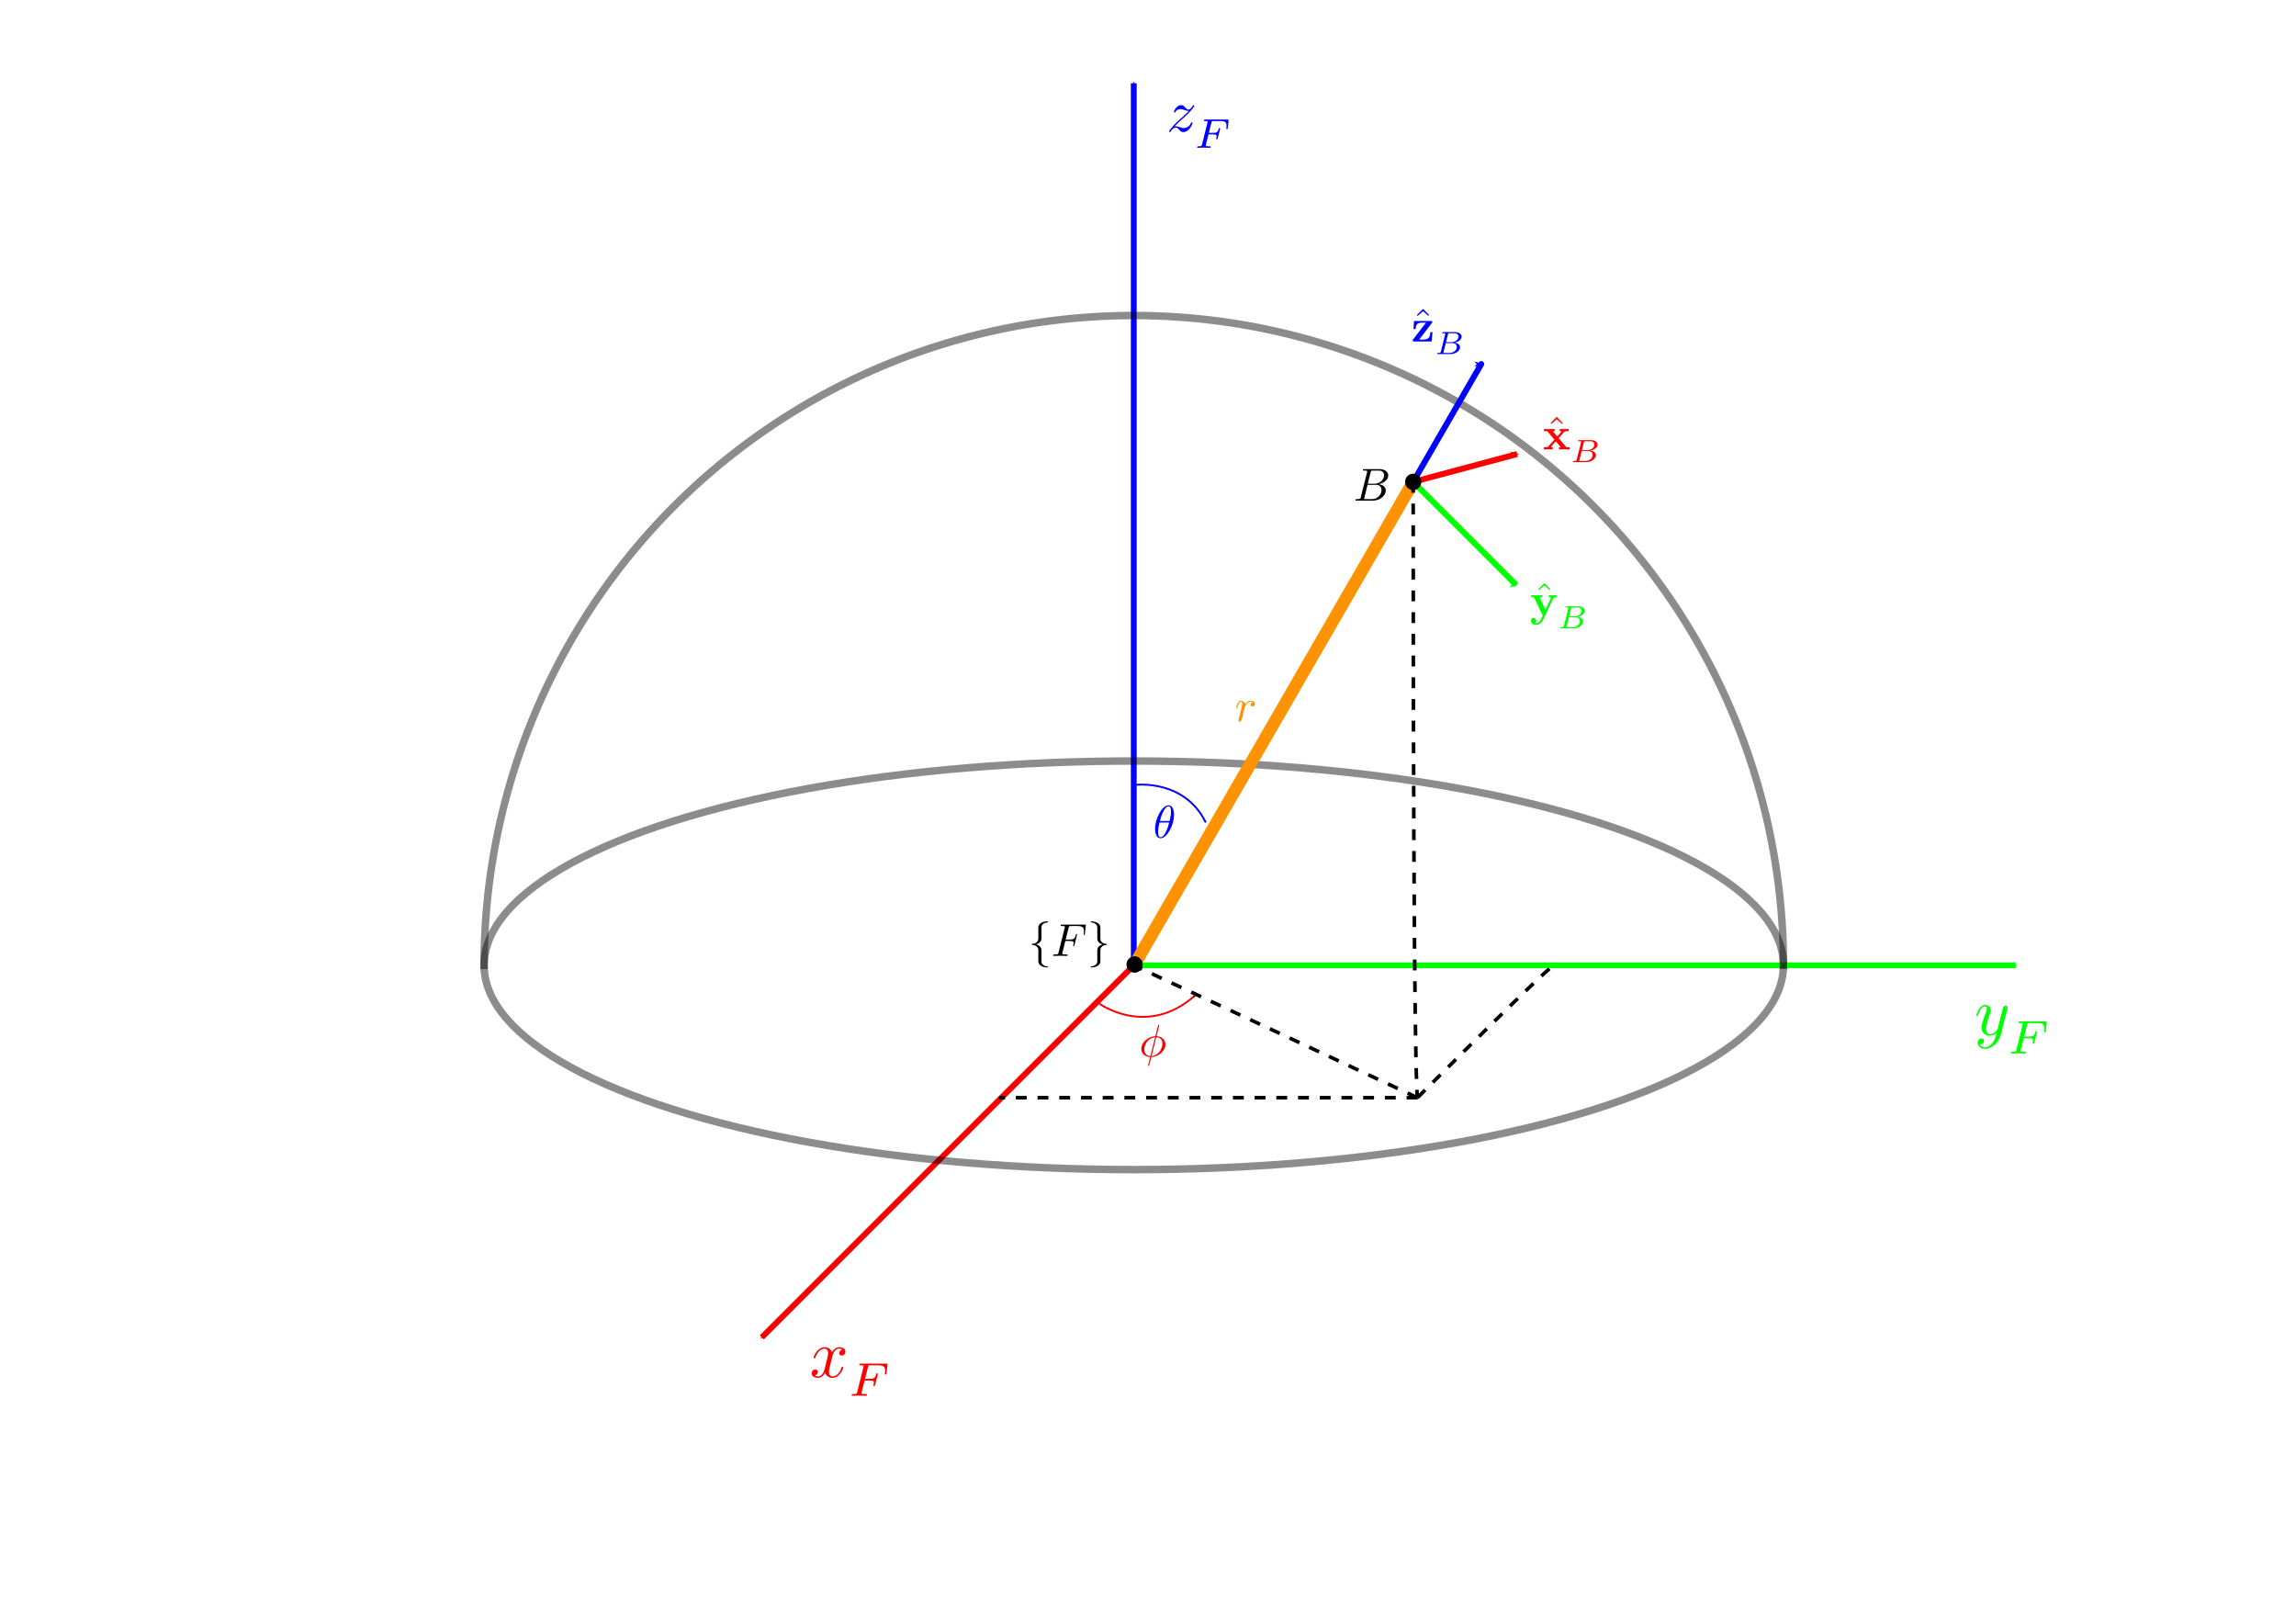 <?xml version="1.0" encoding="UTF-8" standalone="no"?>
<!-- Created with Inkscape (http://www.inkscape.org/) -->

<svg
   xmlns:ns1="http://www.iki.fi/pav/software/textext/"
   xmlns:dc="http://purl.org/dc/elements/1.1/"
   xmlns:cc="http://creativecommons.org/ns#"
   xmlns:rdf="http://www.w3.org/1999/02/22-rdf-syntax-ns#"
   xmlns:svg="http://www.w3.org/2000/svg"
   xmlns="http://www.w3.org/2000/svg"
   xmlns:sodipodi="http://sodipodi.sourceforge.net/DTD/sodipodi-0.dtd"
   xmlns:inkscape="http://www.inkscape.org/namespaces/inkscape"
   width="297mm"
   height="210mm"
   viewBox="0 0 297 210"
   version="1.1"
   id="svg8"
   sodipodi:docname="fulcrum-space.svg"
   inkscape:version="0.92.3 (2405546, 2018-03-11)">
  <sodipodi:namedview
     id="base"
     pagecolor="#ffffff"
     bordercolor="#666666"
     borderopacity="1.0"
     inkscape:pageopacity="0.0"
     inkscape:pageshadow="2"
     inkscape:zoom="1.4142136"
     inkscape:cx="475.74994"
     inkscape:cy="410.69169"
     inkscape:document-units="mm"
     inkscape:current-layer="layer3"
     showgrid="false"
     inkscape:snap-object-midpoints="true"
     inkscape:window-width="2560"
     inkscape:window-height="1386"
     inkscape:window-x="1920"
     inkscape:window-y="28"
     inkscape:window-maximized="1" />
  <defs
     id="defs2">
    <marker
       inkscape:isstock="true"
       style="overflow:visible"
       id="marker12297"
       refX="0"
       refY="0"
       orient="auto"
       inkscape:stockid="Arrow1Mend">
      <path
         transform="matrix(-0.4,0,0,-0.4,-4,0)"
         style="fill:#ff0000;fill-opacity:1;fill-rule:evenodd;stroke:#ff0000;stroke-width:1pt;stroke-opacity:1"
         d="M 0,0 5,-5 -12.5,0 5,5 Z"
         id="path12295"
         inkscape:connector-curvature="0" />
    </marker>
    <marker
       inkscape:collect="always"
       inkscape:stockid="Arrow1Mend"
       orient="auto"
       refY="0"
       refX="0"
       id="marker12209"
       style="overflow:visible"
       inkscape:isstock="true">
      <path
         inkscape:connector-curvature="0"
         id="path12207"
         d="M 0,0 5,-5 -12.5,0 5,5 Z"
         style="fill:#00ff00;fill-opacity:1;fill-rule:evenodd;stroke:#00ff00;stroke-width:1pt;stroke-opacity:1"
         transform="matrix(-0.4,0,0,-0.4,-4,0)" />
    </marker>
    <marker
       inkscape:stockid="Arrow1Mend"
       orient="auto"
       refY="0"
       refX="0"
       id="marker11721"
       style="overflow:visible"
       inkscape:isstock="true">
      <path
         inkscape:connector-curvature="0"
         id="path11719"
         d="M 0,0 5,-5 -12.5,0 5,5 Z"
         style="fill:#0000ff;fill-opacity:1;fill-rule:evenodd;stroke:#0000ff;stroke-width:1pt;stroke-opacity:1"
         transform="matrix(-0.4,0,0,-0.4,-4,0)" />
    </marker>
    <marker
       inkscape:collect="always"
       inkscape:isstock="true"
       style="overflow:visible"
       id="marker7892"
       refX="0"
       refY="0"
       orient="auto"
       inkscape:stockid="Arrow1Mend">
      <path
         transform="matrix(-0.4,0,0,-0.4,-4,0)"
         style="fill:#000000;fill-opacity:1;fill-rule:evenodd;stroke:#000000;stroke-width:1pt;stroke-opacity:1"
         d="M 0,0 5,-5 -12.5,0 5,5 Z"
         id="path7890"
         inkscape:connector-curvature="0" />
    </marker>
    <marker
       inkscape:stockid="Arrow1Mstart"
       orient="auto"
       refY="0.0"
       refX="0.0"
       id="Arrow1Mstart"
       style="overflow:visible"
       inkscape:isstock="true">
      <path
         id="path823"
         d="M 0.0,0.0 L 5.0,-5.0 L -12.5,0.0 L 5.0,5.0 L 0.0,0.0 z "
         style="fill-rule:evenodd;stroke:#0000ff;stroke-width:1pt;stroke-opacity:1;fill:#0000ff;fill-opacity:1"
         transform="scale(0.4) translate(10,0)" />
    </marker>
    <marker
       inkscape:stockid="Arrow1Mend"
       orient="auto"
       refY="0.0"
       refX="0.0"
       id="marker1147"
       style="overflow:visible;"
       inkscape:isstock="true">
      <path
         id="path1145"
         d="M 0.0,0.0 L 5.0,-5.0 L -12.5,0.0 L 5.0,5.0 L 0.0,0.0 z "
         style="fill-rule:evenodd;stroke:#0000ff;stroke-width:1pt;stroke-opacity:1;fill:#0000ff;fill-opacity:1"
         transform="scale(0.4) rotate(180) translate(10,0)" />
    </marker>
    <marker
       inkscape:stockid="Arrow1Mend"
       orient="auto"
       refY="0.0"
       refX="0.0"
       id="Arrow1Mend"
       style="overflow:visible;"
       inkscape:isstock="true">
      <path
         id="path826"
         d="M 0.0,0.0 L 5.0,-5.0 L -12.5,0.0 L 5.0,5.0 L 0.0,0.0 z "
         style="fill-rule:evenodd;stroke:#000000;stroke-width:1pt;stroke-opacity:1;fill:#000000;fill-opacity:1"
         transform="scale(0.4) rotate(180) translate(10,0)" />
    </marker>
    <marker
       inkscape:stockid="Arrow1Lend"
       orient="auto"
       refY="0.0"
       refX="0.0"
       id="Arrow1Lend"
       style="overflow:visible;"
       inkscape:isstock="true">
      <path
         id="path820"
         d="M 0.0,0.0 L 5.0,-5.0 L -12.5,0.0 L 5.0,5.0 L 0.0,0.0 z "
         style="fill-rule:evenodd;stroke:#000000;stroke-width:1pt;stroke-opacity:1;fill:#000000;fill-opacity:1"
         transform="scale(0.8) rotate(180) translate(12.5,0)" />
    </marker>
    <marker
       inkscape:stockid="Arrow1Mstart"
       orient="auto"
       refY="0"
       refX="0"
       id="Arrow1Mstart-3"
       style="overflow:visible"
       inkscape:isstock="true">
      <path
         inkscape:connector-curvature="0"
         id="path823-6"
         d="M 0,0 5,-5 -12.5,0 5,5 Z"
         style="fill:#0000ff;fill-opacity:1;fill-rule:evenodd;stroke:#0000ff;stroke-width:1pt;stroke-opacity:1"
         transform="matrix(0.4,0,0,0.4,4,0)" />
    </marker>
    <marker
       inkscape:stockid="Arrow1Mend"
       orient="auto"
       refY="0"
       refX="0"
       id="marker1147-5"
       style="overflow:visible"
       inkscape:isstock="true">
      <path
         inkscape:connector-curvature="0"
         id="path1145-3"
         d="M 0,0 5,-5 -12.5,0 5,5 Z"
         style="fill:#00ff00;fill-opacity:1;fill-rule:evenodd;stroke:#00ff00;stroke-width:1pt;stroke-opacity:1"
         transform="matrix(-0.4,0,0,-0.4,-4,0)" />
    </marker>
    <marker
       inkscape:collect="always"
       inkscape:stockid="Arrow1Mend"
       orient="auto"
       refY="0"
       refX="0"
       id="marker1147-6"
       style="overflow:visible"
       inkscape:isstock="true">
      <path
         inkscape:connector-curvature="0"
         id="path1145-2"
         d="M 0,0 5,-5 -12.5,0 5,5 Z"
         style="fill:#fb0000;fill-opacity:1;fill-rule:evenodd;stroke:#fb0000;stroke-width:1pt;stroke-opacity:1"
         transform="matrix(-0.4,0,0,-0.4,-4,0)" />
    </marker>
    <marker
       inkscape:isstock="true"
       style="overflow:visible"
       id="marker7892-7"
       refX="0"
       refY="0"
       orient="auto"
       inkscape:stockid="Arrow1Mend">
      <path
         transform="matrix(-0.4,0,0,-0.4,-4,0)"
         style="fill:#0000ff;fill-opacity:1;fill-rule:evenodd;stroke:#0000ff;stroke-width:1pt;stroke-opacity:1"
         d="M 0,0 5,-5 -12.5,0 5,5 Z"
         id="path7890-3"
         inkscape:connector-curvature="0" />
    </marker>
  </defs>
  <g
     inkscape:label="Layer 1"
     inkscape:groupmode="layer"
     id="layer1"
     transform="translate(0,-87)">
    <path
       style="fill:none;stroke:#0000ff;stroke-width:0.752;stroke-linecap:butt;stroke-linejoin:miter;stroke-miterlimit:4;stroke-dasharray:none;stroke-opacity:1;marker-end:url(#marker1147)"
       d="M 146.659,211.848 V 97.774"
       id="path815"
       inkscape:connector-curvature="0"
       sodipodi:nodetypes="cc"
       inkscape:export-xdpi="400"
       inkscape:export-ydpi="400" />
    <path
       style="fill:none;stroke:#00ff00;stroke-width:0.752;stroke-linecap:butt;stroke-linejoin:miter;stroke-miterlimit:4;stroke-dasharray:none;stroke-opacity:1;marker-end:url(#marker1147-5)"
       d="M 146.659,211.848 H 260.734"
       id="path815-5"
       inkscape:connector-curvature="0"
       sodipodi:nodetypes="cc"
       inkscape:export-xdpi="400"
       inkscape:export-ydpi="400" />
    <path
       style="fill:none;stroke:#fb0000;stroke-width:0.752;stroke-linecap:butt;stroke-linejoin:miter;stroke-miterlimit:4;stroke-dasharray:none;stroke-opacity:1;marker-end:url(#marker1147-6)"
       d="M 146.766,211.741 98.537,259.97"
       id="path815-9"
       inkscape:connector-curvature="0"
       sodipodi:nodetypes="cc"
       inkscape:export-xdpi="400"
       inkscape:export-ydpi="400" />
  </g>
  <g
     inkscape:groupmode="layer"
     id="layer2"
     inkscape:label="Layer 2">
    <path
       style="opacity:1;fill:none;fill-opacity:1;stroke:#000000;stroke-width:0.966;stroke-linecap:square;stroke-miterlimit:4;stroke-dasharray:none;stroke-dashoffset:0;stroke-opacity:0.452"
       id="path5997"
       sodipodi:type="arc"
       sodipodi:cx="-146.65933"
       sodipodi:cy="-124.84822"
       sodipodi:rx="84.039291"
       sodipodi:ry="84.039291"
       sodipodi:start="0"
       sodipodi:end="3.1415927"
       sodipodi:open="true"
       d="m -62.62,-124.848 a 84.039,84.039 0 0 1 -42.02,72.78 84.039,84.039 0 0 1 -84.039,-2e-6 84.039,84.039 0 0 1 -42.02,-72.78"
       transform="scale(-1)"
       inkscape:export-xdpi="400"
       inkscape:export-ydpi="400" />
    <path
       style="opacity:1;fill:none;fill-opacity:1;stroke:#000000;stroke-width:0.341;stroke-linecap:square;stroke-miterlimit:4;stroke-dasharray:none;stroke-dashoffset:0;stroke-opacity:0.452"
       id="path5997-1"
       r="29.633"
       cy="71.955"
       cx="141.653"
       d=""
       inkscape:connector-curvature="0" />
    <path
       style="opacity:1;fill:none;fill-opacity:1;stroke:#000000;stroke-width:0.341;stroke-linecap:square;stroke-miterlimit:4;stroke-dasharray:none;stroke-dashoffset:0;stroke-opacity:0.452"
       id="path5997-2"
       r="29.633"
       cy="71.955"
       cx="141.653"
       d=""
       inkscape:connector-curvature="0" />
    <ellipse
       style="opacity:1;fill:none;fill-opacity:1;stroke:#000000;stroke-width:0.966;stroke-linecap:square;stroke-miterlimit:4;stroke-dasharray:none;stroke-dashoffset:0;stroke-opacity:0.452"
       id="path5997-7"
       transform="scale(-1)"
       cx="-146.659"
       cy="-124.848"
       rx="84.039"
       ry="26.423"
       inkscape:export-xdpi="400"
       inkscape:export-ydpi="400" />
    <path
       style="fill:none;stroke:#ff9200;stroke-width:1.602;stroke-linecap:round;stroke-linejoin:miter;stroke-miterlimit:4;stroke-dasharray:none;stroke-opacity:1"
       d="M 146.766,124.741 C 182.802,62.325 182.802,62.325 182.802,62.325"
       id="path7068"
       inkscape:connector-curvature="0"
       inkscape:export-xdpi="400"
       inkscape:export-ydpi="400" />
    <path
       style="fill:none;stroke:#000000;stroke-width:0.468;stroke-linecap:butt;stroke-linejoin:miter;stroke-miterlimit:4;stroke-dasharray:1.404, 1.404;stroke-dashoffset:0;stroke-opacity:1"
       d="m 182.802,62.325 c 0,79.642 0.553,79.642 0.553,79.642"
       id="path7070"
       inkscape:connector-curvature="0"
       inkscape:export-xdpi="400"
       inkscape:export-ydpi="400" />
    <path
       style="fill:none;stroke:#000000;stroke-width:0.468;stroke-linecap:butt;stroke-linejoin:miter;stroke-miterlimit:4;stroke-dasharray:1.404, 1.404;stroke-dashoffset:0;stroke-opacity:1"
       d="m 183.355,141.968 c -54.132,0 -54.132,0 -54.132,0"
       id="path7072"
       inkscape:connector-curvature="0"
       inkscape:export-xdpi="400"
       inkscape:export-ydpi="400" />
    <path
       style="fill:none;stroke:#000000;stroke-width:0.468;stroke-linecap:butt;stroke-linejoin:miter;stroke-miterlimit:4;stroke-dasharray:1.404, 1.404;stroke-dashoffset:0;stroke-opacity:1"
       d="m 183.355,141.968 c 17.167,-17.167 17.404,-16.93 17.404,-16.93"
       id="path7074"
       inkscape:connector-curvature="0"
       inkscape:export-xdpi="400"
       inkscape:export-ydpi="400" />
    <g
       id="g7191"
       ns1:jacobian_sqrt="0.879314"
       inkscapeversion="0.92.3"
       ns1:alignment="middle center"
       ns1:scale="2.49254383126"
       ns1:preamble="/home/karadalex/.config/inkscape/extensions/textext/default_packages.tex"
       ns1:text="$z_{F}$"
       ns1:pdfconverter="pdf2svg"
       ns1:texconverter="pdflatex"
       ns1:version="0.11.0"
       transform="matrix(0.879,0,0,0.879,23.917,-84.184)"
       inkscape:export-xdpi="400"
       inkscape:export-ydpi="400">
      <g
         style="fill:#0000ff;fill-opacity:1;stroke:#0000ff;stroke-opacity:1"
         transform="matrix(0.879,0,0,0.879,13.744,-3.347)"
         ns1:version="0.11.0"
         ns1:texconverter="pdflatex"
         ns1:pdfconverter="pdf2svg"
         ns1:text="$z^{}_{F}$"
         ns1:preamble="/home/karadalex/.config/inkscape/extensions/textext/default_packages.tex"
         ns1:scale="2.49254383126"
         ns1:alignment="middle center"
         inkscapeversion="0.92.3"
         ns1:jacobian_sqrt="0.879314"
         id="g7274">
        <g
           style="fill:#0000ff;fill-opacity:1;stroke:#0000ff;stroke-opacity:1"
           id="g7272">
          <g
             style="fill:#0000ff;fill-opacity:1;stroke:#0000ff;stroke-opacity:1"
             id="g7266">
            <path
               inkscape:connector-curvature="0"
               style="fill:#0000ff;fill-opacity:1;stroke:#0000ff;stroke-width:0;stroke-opacity:1"
               d="m 1.328,-0.828 c 0.531,-0.578 0.828,-0.828 1.188,-1.141 0,0 0.609,-0.531 0.969,-0.891 C 4.438,-3.781 4.656,-4.266 4.656,-4.312 c 0,-0.094 -0.094,-0.094 -0.109,-0.094 -0.078,0 -0.094,0.016 -0.156,0.109 -0.297,0.484 -0.5,0.641 -0.734,0.641 -0.25,0 -0.359,-0.156 -0.516,-0.328 -0.188,-0.219 -0.359,-0.422 -0.688,-0.422 -0.75,0 -1.203,0.922 -1.203,1.141 0,0.047 0.031,0.109 0.109,0.109 0.094,0 0.109,-0.047 0.141,-0.109 0.188,-0.469 0.766,-0.469 0.844,-0.469 0.203,0 0.391,0.062 0.625,0.141 0.406,0.156 0.516,0.156 0.766,0.156 -0.359,0.422 -1.188,1.141 -1.375,1.297 l -0.906,0.844 C 0.781,-0.625 0.422,-0.062 0.422,0.016 c 0,0.094 0.109,0.094 0.125,0.094 0.078,0 0.094,-0.016 0.156,-0.125 0.234,-0.359 0.531,-0.625 0.859,-0.625 0.219,0 0.328,0.094 0.578,0.375 0.156,0.219 0.344,0.375 0.625,0.375 1,0 1.578,-1.266 1.578,-1.531 0,-0.047 -0.047,-0.109 -0.125,-0.109 -0.094,0 -0.109,0.062 -0.141,0.141 C 3.844,-0.75 3.203,-0.562 2.875,-0.562 c -0.188,0 -0.375,-0.062 -0.578,-0.125 -0.344,-0.125 -0.5,-0.172 -0.703,-0.172 -0.016,0 -0.172,0 -0.266,0.031 z m 0,0"
               transform="translate(148.712,134.765)"
               id="path7264" />
          </g>
          <g
             style="fill:#0000ff;fill-opacity:1;stroke:#0000ff;stroke-opacity:1"
             id="g7270">
            <path
               inkscape:connector-curvature="0"
               style="fill:#0000ff;fill-opacity:1;stroke:#0000ff;stroke-width:0;stroke-opacity:1"
               d="M 2.391,-2.25 H 3.125 c 0.531,0 0.625,0.094 0.625,0.312 0,0.109 0,0.125 -0.047,0.328 -0.016,0.031 -0.031,0.062 -0.031,0.078 0,0.062 0.062,0.109 0.125,0.109 0.094,0 0.094,-0.047 0.141,-0.172 l 0.375,-1.469 c 0,-0.031 0.016,-0.125 0.016,-0.141 0,-0.078 -0.047,-0.109 -0.109,-0.109 -0.094,0 -0.109,0.047 -0.141,0.172 C 3.938,-2.594 3.734,-2.5 3.141,-2.5 h -0.688 l 0.438,-1.75 c 0.047,-0.203 0.062,-0.234 0.344,-0.234 H 4.312 c 0.922,0 1.094,0.219 1.094,0.812 0,0.219 -0.031,0.375 -0.031,0.422 0,0.062 0.031,0.125 0.125,0.125 0.109,0 0.109,-0.062 0.125,-0.188 L 5.75,-4.516 c 0.016,-0.219 -0.031,-0.219 -0.203,-0.219 h -3.719 c -0.141,0 -0.219,0 -0.219,0.156 0,0.094 0.078,0.094 0.219,0.094 0,0 0.141,0 0.266,0.016 C 2.234,-4.453 2.25,-4.438 2.25,-4.375 c 0,0.047 -0.016,0.125 -0.031,0.156 L 1.312,-0.578 C 1.234,-0.297 1.234,-0.25 0.688,-0.25 c -0.109,0 -0.203,0 -0.203,0.141 C 0.484,-0.031 0.531,0 0.594,0 0.797,0 1.312,-0.031 1.516,-0.031 l 0.531,0.016 C 2.234,-0.016 2.422,0 2.594,0 2.641,0 2.75,0 2.75,-0.156 2.75,-0.25 2.672,-0.25 2.516,-0.25 c -0.016,0 -0.188,0 -0.375,-0.016 C 2,-0.281 1.938,-0.281 1.938,-0.391 c 0,-0.016 0,-0.047 0.016,-0.125 z m 0,0"
               transform="translate(153.345,137.509)"
               id="path7268" />
          </g>
        </g>
      </g>
    </g>
    <g
       id="g7398"
       ns1:jacobian_sqrt="0.879314"
       inkscapeversion="0.92.3"
       ns1:alignment="middle center"
       ns1:scale="2.49254383126"
       ns1:preamble="/home/karadalex/.config/inkscape/extensions/textext/default_packages.tex"
       ns1:text="$x^{}_{F}$"
       ns1:pdfconverter="pdf2svg"
       ns1:texconverter="pdflatex"
       ns1:version="0.11.0"
       transform="matrix(0.879,0,0,0.879,-25.983,59.652)"
       style="fill:#ff0000;fill-opacity:1"
       inkscape:export-xdpi="400"
       inkscape:export-ydpi="400">
      <g
         id="surface1"
         style="fill:#ff0000;fill-opacity:1">
        <g
           id="g7391"
           style="fill:#ff0000;fill-opacity:1">
          <path
             id="path7389"
             transform="translate(148.712,134.765)"
             d="M 3.328,-3.016 C 3.391,-3.266 3.625,-4.188 4.312,-4.188 c 0.047,0 0.297,0 0.5,0.125 C 4.531,-4 4.344,-3.766 4.344,-3.516 c 0,0.156 0.109,0.344 0.375,0.344 0.219,0 0.531,-0.172 0.531,-0.578 0,-0.516 -0.578,-0.656 -0.922,-0.656 -0.578,0 -0.922,0.531 -1.047,0.75 -0.25,-0.656 -0.781,-0.75 -1.078,-0.75 -1.031,0 -1.609,1.281 -1.609,1.531 0,0.109 0.109,0.109 0.125,0.109 0.078,0 0.109,-0.031 0.125,-0.109 0.344,-1.062 1,-1.312 1.344,-1.312 0.188,0 0.531,0.094 0.531,0.672 0,0.312 -0.172,0.969 -0.531,2.375 -0.156,0.609 -0.516,1.031 -0.953,1.031 -0.062,0 -0.281,0 -0.5,-0.125 0.25,-0.062 0.469,-0.266 0.469,-0.547 0,-0.266 -0.219,-0.344 -0.359,-0.344 -0.312,0 -0.547,0.25 -0.547,0.578 0,0.453 0.484,0.656 0.922,0.656 0.672,0 1.031,-0.703 1.047,-0.75 0.125,0.359 0.484,0.75 1.078,0.75 1.031,0 1.594,-1.281 1.594,-1.531 0,-0.109 -0.078,-0.109 -0.109,-0.109 -0.094,0 -0.109,0.047 -0.141,0.109 -0.328,1.078 -1,1.312 -1.312,1.312 -0.391,0 -0.547,-0.312 -0.547,-0.656 0,-0.219 0.047,-0.438 0.156,-0.875 z m 0,0"
             style="fill:#ff0000;fill-opacity:1;stroke:none;stroke-width:0"
             inkscape:connector-curvature="0" />
        </g>
        <g
           id="g7395"
           style="fill:#ff0000;fill-opacity:1">
          <path
             id="path7393"
             transform="translate(154.406,137.509)"
             d="M 2.391,-2.25 H 3.125 c 0.531,0 0.625,0.094 0.625,0.312 0,0.109 0,0.125 -0.047,0.328 -0.016,0.031 -0.031,0.062 -0.031,0.078 0,0.062 0.062,0.109 0.125,0.109 0.094,0 0.094,-0.047 0.141,-0.172 l 0.375,-1.469 c 0,-0.031 0.016,-0.125 0.016,-0.141 0,-0.078 -0.047,-0.109 -0.109,-0.109 -0.094,0 -0.109,0.047 -0.141,0.172 C 3.938,-2.594 3.734,-2.5 3.141,-2.5 h -0.688 l 0.438,-1.75 c 0.047,-0.203 0.062,-0.234 0.344,-0.234 H 4.312 c 0.922,0 1.094,0.219 1.094,0.812 0,0.219 -0.031,0.375 -0.031,0.422 0,0.062 0.031,0.125 0.125,0.125 0.109,0 0.109,-0.062 0.125,-0.188 L 5.75,-4.516 c 0.016,-0.219 -0.031,-0.219 -0.203,-0.219 h -3.719 c -0.141,0 -0.219,0 -0.219,0.156 0,0.094 0.078,0.094 0.219,0.094 0,0 0.141,0 0.266,0.016 C 2.234,-4.453 2.25,-4.438 2.25,-4.375 c 0,0.047 -0.016,0.125 -0.031,0.156 L 1.312,-0.578 C 1.234,-0.297 1.234,-0.25 0.688,-0.25 c -0.109,0 -0.203,0 -0.203,0.141 C 0.484,-0.031 0.531,0 0.594,0 0.797,0 1.312,-0.031 1.516,-0.031 l 0.531,0.016 C 2.234,-0.016 2.422,0 2.594,0 2.641,0 2.75,0 2.75,-0.156 2.75,-0.25 2.672,-0.25 2.516,-0.25 c -0.016,0 -0.188,0 -0.375,-0.016 C 2,-0.281 1.938,-0.281 1.938,-0.391 c 0,-0.016 0,-0.047 0.016,-0.125 z m 0,0"
             style="fill:#ff0000;fill-opacity:1;stroke:none;stroke-width:0"
             inkscape:connector-curvature="0" />
        </g>
      </g>
    </g>
    <g
       style="fill:#00ff00;fill-opacity:1"
       transform="matrix(0.879,0,0,0.879,124.673,15.388)"
       ns1:version="0.11.0"
       ns1:texconverter="pdflatex"
       ns1:pdfconverter="pdf2svg"
       ns1:text="$y^{}_{F}$"
       ns1:preamble="/home/karadalex/.config/inkscape/extensions/textext/default_packages.tex"
       ns1:scale="2.49254383126"
       ns1:alignment="middle center"
       inkscapeversion="0.92.3"
       ns1:jacobian_sqrt="0.879314"
       id="g7514"
       inkscape:export-xdpi="400"
       inkscape:export-ydpi="400">
      <g
         style="fill:#00ff00;fill-opacity:1"
         id="g7512">
        <g
           style="fill:#00ff00;fill-opacity:1"
           id="g7506">
          <path
             style="fill:#00ff00;fill-opacity:1;stroke:none;stroke-width:0"
             d="m 4.844,-3.797 c 0.047,-0.141 0.047,-0.156 0.047,-0.234 0,-0.172 -0.141,-0.266 -0.297,-0.266 -0.094,0 -0.25,0.062 -0.344,0.203 -0.016,0.062 -0.109,0.359 -0.141,0.547 -0.078,0.25 -0.141,0.531 -0.203,0.797 l -0.453,1.797 c -0.031,0.141 -0.469,0.844 -1.125,0.844 -0.5,0 -0.609,-0.438 -0.609,-0.812 C 1.719,-1.375 1.891,-2 2.219,-2.875 2.375,-3.281 2.422,-3.391 2.422,-3.594 c 0,-0.438 -0.312,-0.812 -0.812,-0.812 -0.953,0 -1.312,1.453 -1.312,1.531 0,0.109 0.094,0.109 0.109,0.109 0.109,0 0.109,-0.031 0.156,-0.188 0.281,-0.938 0.672,-1.234 1.016,-1.234 0.078,0 0.25,0 0.25,0.312 0,0.25 -0.109,0.516 -0.172,0.703 -0.406,1.062 -0.578,1.625 -0.578,2.094 0,0.891 0.625,1.188 1.219,1.188 0.391,0 0.719,-0.172 1,-0.453 -0.125,0.516 -0.25,1.016 -0.641,1.547 -0.266,0.328 -0.641,0.625 -1.094,0.625 -0.141,0 -0.594,-0.031 -0.766,-0.422 0.156,0 0.297,0 0.422,-0.125 C 1.328,1.203 1.422,1.062 1.422,0.875 1.422,0.562 1.156,0.531 1.062,0.531 0.828,0.531 0.5,0.688 0.5,1.172 c 0,0.5 0.438,0.875 1.062,0.875 1.016,0 2.047,-0.906 2.328,-2.031 z m 0,0"
             transform="translate(148.712,134.765)"
             id="path7504"
             inkscape:connector-curvature="0" />
        </g>
        <g
           style="fill:#00ff00;fill-opacity:1"
           id="g7510">
          <path
             style="fill:#00ff00;fill-opacity:1;stroke:none;stroke-width:0"
             d="M 2.391,-2.25 H 3.125 c 0.531,0 0.625,0.094 0.625,0.312 0,0.109 0,0.125 -0.047,0.328 -0.016,0.031 -0.031,0.062 -0.031,0.078 0,0.062 0.062,0.109 0.125,0.109 0.094,0 0.094,-0.047 0.141,-0.172 l 0.375,-1.469 c 0,-0.031 0.016,-0.125 0.016,-0.141 0,-0.078 -0.047,-0.109 -0.109,-0.109 -0.094,0 -0.109,0.047 -0.141,0.172 C 3.938,-2.594 3.734,-2.5 3.141,-2.5 h -0.688 l 0.438,-1.75 c 0.047,-0.203 0.062,-0.234 0.344,-0.234 H 4.312 c 0.922,0 1.094,0.219 1.094,0.812 0,0.219 -0.031,0.375 -0.031,0.422 0,0.062 0.031,0.125 0.125,0.125 0.109,0 0.109,-0.062 0.125,-0.188 L 5.75,-4.516 c 0.016,-0.219 -0.031,-0.219 -0.203,-0.219 h -3.719 c -0.141,0 -0.219,0 -0.219,0.156 0,0.094 0.078,0.094 0.219,0.094 0,0 0.141,0 0.266,0.016 C 2.234,-4.453 2.25,-4.438 2.25,-4.375 c 0,0.047 -0.016,0.125 -0.031,0.156 L 1.312,-0.578 C 1.234,-0.297 1.234,-0.25 0.688,-0.25 c -0.109,0 -0.203,0 -0.203,0.141 C 0.484,-0.031 0.531,0 0.594,0 0.797,0 1.312,-0.031 1.516,-0.031 l 0.531,0.016 C 2.234,-0.016 2.422,0 2.594,0 2.641,0 2.75,0 2.75,-0.156 2.75,-0.25 2.672,-0.25 2.516,-0.25 c -0.016,0 -0.188,0 -0.375,-0.016 C 2,-0.281 1.938,-0.281 1.938,-0.391 c 0,-0.016 0,-0.047 0.016,-0.125 z m 0,0"
             transform="translate(153.597,137.509)"
             id="path7508"
             inkscape:connector-curvature="0" />
        </g>
      </g>
    </g>
    <path
       sodipodi:nodetypes="cc"
       style="fill:none;stroke:#000000;stroke-width:0.468;stroke-linecap:butt;stroke-linejoin:miter;stroke-miterlimit:4;stroke-dasharray:1.404, 1.404;stroke-dashoffset:0;stroke-opacity:1"
       d="M 183.355,141.968 146.659,124.848"
       id="path7072-2"
       inkscape:connector-curvature="0"
       inkscape:export-xdpi="400"
       inkscape:export-ydpi="400" />
    <g
       id="g7657"
       ns1:jacobian_sqrt="0.879314"
       inkscapeversion="0.92.3"
       ns1:alignment="middle center"
       ns1:scale="2.49254383126"
       ns1:preamble="/home/karadalex/.config/inkscape/extensions/textext/default_packages.tex"
       ns1:text="$\\lbrace F \\rbrace$"
       ns1:pdfconverter="pdf2svg"
       ns1:texconverter="pdflatex"
       ns1:version="0.11.0"
       transform="matrix(0.597,0,0,0.597,44.247,43.176)"
       inkscape:export-xdpi="400"
       inkscape:export-ydpi="400">
      <g
         id="g7655">
        <g
           id="g7645"
           style="fill:#000000;fill-opacity:1">
          <path
             id="path7643"
             transform="translate(148.712,134.765)"
             d="m 2.828,-6.156 c 0,-0.391 0.25,-1.031 1.344,-1.094 C 4.219,-7.266 4.25,-7.312 4.25,-7.359 c 0,-0.125 -0.078,-0.125 -0.188,-0.125 -0.984,0 -1.906,0.516 -1.906,1.25 v 2.281 c 0,0.391 0,0.703 -0.406,1.031 -0.344,0.297 -0.719,0.312 -0.938,0.312 C 0.75,-2.594 0.719,-2.547 0.719,-2.5 c 0,0.109 0.062,0.109 0.156,0.125 0.656,0.031 1.141,0.391 1.25,0.875 0.031,0.109 0.031,0.141 0.031,0.5 v 1.969 c 0,0.422 0,0.734 0.469,1.109 C 3.016,2.375 3.672,2.5 4.062,2.5 4.172,2.5 4.25,2.5 4.25,2.375 4.25,2.281 4.203,2.281 4.094,2.266 3.469,2.234 2.984,1.906 2.844,1.406 2.828,1.312 2.828,1.297 2.828,0.938 v -2.094 c 0,-0.453 -0.094,-0.625 -0.406,-0.953 C 2.219,-2.312 1.922,-2.406 1.641,-2.5 c 0.828,-0.219 1.188,-0.688 1.188,-1.266 z m 0,0"
             style="stroke:none;stroke-width:0"
             inkscape:connector-curvature="0" />
        </g>
        <g
           id="g7649"
           style="fill:#000000;fill-opacity:1">
          <path
             id="path7647"
             transform="translate(153.694,134.765)"
             d="m 3.016,-3.234 h 0.969 c 0.75,0 0.828,0.156 0.828,0.438 0,0.078 0,0.188 -0.062,0.5 C 4.719,-2.25 4.719,-2.219 4.719,-2.188 c 0,0.078 0.062,0.109 0.109,0.109 0.109,0 0.109,-0.031 0.156,-0.203 L 5.531,-4.453 C 5.562,-4.562 5.562,-4.578 5.562,-4.609 5.562,-4.625 5.547,-4.719 5.438,-4.719 5.344,-4.719 5.328,-4.672 5.297,-4.5 5.078,-3.734 4.859,-3.547 4,-3.547 H 3.094 l 0.641,-2.531 C 3.828,-6.438 3.844,-6.469 4.281,-6.469 h 1.312 c 1.219,0 1.453,0.328 1.453,1.094 0,0.234 0,0.266 -0.031,0.547 C 7,-4.703 7,-4.688 7,-4.656 c 0,0.047 0.031,0.125 0.125,0.125 0.109,0 0.109,-0.062 0.125,-0.25 L 7.453,-6.516 C 7.484,-6.781 7.438,-6.781 7.188,-6.781 H 2.297 c -0.188,0 -0.297,0 -0.297,0.203 0,0.109 0.094,0.109 0.281,0.109 0.375,0 0.656,0 0.656,0.172 0,0.047 0,0.062 -0.062,0.25 L 1.562,-0.781 c -0.094,0.391 -0.109,0.469 -0.906,0.469 -0.172,0 -0.281,0 -0.281,0.188 C 0.375,0 0.5,0 0.531,0 0.812,0 1.562,-0.031 1.844,-0.031 2.172,-0.031 3,0 3.328,0 3.422,0 3.531,0 3.531,-0.188 3.531,-0.266 3.484,-0.297 3.484,-0.297 3.453,-0.312 3.422,-0.312 3.203,-0.312 c -0.219,0 -0.266,0 -0.516,-0.016 -0.297,-0.031 -0.328,-0.078 -0.328,-0.203 0,-0.016 0,-0.078 0.047,-0.219 z m 0,0"
             style="stroke:none;stroke-width:0"
             inkscape:connector-curvature="0" />
        </g>
        <g
           id="g7653"
           style="fill:#000000;fill-opacity:1">
          <path
             id="path7651"
             transform="translate(161.484,134.765)"
             d="m 2.156,1.172 c 0,0.391 -0.266,1.031 -1.344,1.094 C 0.75,2.281 0.719,2.328 0.719,2.375 0.719,2.5 0.828,2.5 0.922,2.5 1.891,2.5 2.812,2 2.828,1.25 v -2.281 c 0,-0.391 0,-0.703 0.391,-1.031 C 3.562,-2.359 3.953,-2.375 4.172,-2.375 4.219,-2.391 4.25,-2.438 4.25,-2.5 4.25,-2.594 4.203,-2.594 4.094,-2.609 3.438,-2.641 2.953,-3 2.844,-3.484 2.828,-3.594 2.828,-3.625 2.828,-3.984 v -1.969 c 0,-0.422 0,-0.734 -0.484,-1.109 C 1.938,-7.375 1.25,-7.484 0.922,-7.484 c -0.094,0 -0.203,0 -0.203,0.125 0,0.094 0.062,0.094 0.156,0.109 0.625,0.031 1.125,0.359 1.25,0.859 0.031,0.094 0.031,0.109 0.031,0.469 v 2.094 c 0,0.453 0.078,0.625 0.391,0.953 0.219,0.203 0.5,0.297 0.781,0.375 -0.812,0.234 -1.172,0.703 -1.172,1.281 z m 0,0"
             style="stroke:none;stroke-width:0"
             inkscape:connector-curvature="0" />
        </g>
      </g>
    </g>
    <g
       transform="matrix(0.597,0,0,0.597,86.3,-15.711)"
       ns1:version="0.11.0"
       ns1:texconverter="pdflatex"
       ns1:pdfconverter="pdf2svg"
       ns1:text="$B$"
       ns1:preamble="/home/karadalex/.config/inkscape/extensions/textext/default_packages.tex"
       ns1:scale="1.16464366626"
       ns1:alignment="middle center"
       inkscapeversion="0.92.3"
       ns1:jacobian_sqrt="0.41086"
       id="g7817"
       inkscape:export-xdpi="400"
       inkscape:export-ydpi="400">
      <g
         id="g7815">
        <g
           style="fill:#000000;fill-opacity:1"
           id="g7813">
          <path
             style="stroke:none;stroke-width:0"
             d="M 1.594,-0.781 C 1.5,-0.391 1.469,-0.312 0.688,-0.312 c -0.172,0 -0.266,0 -0.266,0.203 C 0.422,0 0.516,0 0.688,0 H 4.25 C 5.828,0 7,-1.172 7,-2.156 7,-2.875 6.422,-3.453 5.453,-3.562 6.484,-3.75 7.531,-4.484 7.531,-5.438 c 0,-0.734 -0.656,-1.375 -1.844,-1.375 H 2.328 c -0.188,0 -0.281,0 -0.281,0.203 0,0.109 0.094,0.109 0.281,0.109 0.016,0 0.203,0 0.375,0.016 0.172,0.031 0.266,0.031 0.266,0.172 0,0.031 -0.016,0.062 -0.031,0.188 z m 1.5,-2.875 0.625,-2.469 C 3.812,-6.469 3.828,-6.5 4.25,-6.5 h 1.297 c 0.875,0 1.078,0.594 1.078,1.031 0,0.875 -0.859,1.812 -2.062,1.812 z m -0.438,3.344 c -0.141,0 -0.156,0 -0.219,0 -0.109,-0.016 -0.141,-0.031 -0.141,-0.109 0,-0.031 0,-0.047 0.062,-0.219 l 0.688,-2.781 h 1.875 c 0.953,0 1.156,0.734 1.156,1.156 C 6.078,-1.281 5.188,-0.312 4,-0.312 Z m 0,0"
             transform="translate(148.712,134.765)"
             id="path7811"
             inkscape:connector-curvature="0" />
        </g>
      </g>
    </g>
    <path
       inkscape:connector-curvature="0"
       id="path7882"
       d="m 142.209,129.813 c 0,0 6.163,4.464 12.374,-1.068"
       style="fill:none;stroke:#ff0000;stroke-width:0.24;stroke-linecap:butt;stroke-linejoin:miter;stroke-miterlimit:4;stroke-dasharray:none;stroke-opacity:1;marker-end:url(#marker7892)"
       inkscape:export-xdpi="400"
       inkscape:export-ydpi="400" />
    <path
       sodipodi:nodetypes="cc"
       inkscape:connector-curvature="0"
       id="path7882-6"
       d="m 146.973,101.507 c 0,0 6.268,-0.728 8.994,4.862"
       style="fill:none;stroke:#0000ff;stroke-width:0.24;stroke-linecap:butt;stroke-linejoin:miter;stroke-miterlimit:4;stroke-dasharray:none;stroke-opacity:1;marker-end:url(#marker7892-7)"
       inkscape:export-xdpi="400"
       inkscape:export-ydpi="400" />
    <g
       style="fill:#0000ff;fill-opacity:1"
       transform="matrix(0.597,0,0,0.597,60.384,27.896)"
       ns1:version="0.11.0"
       ns1:texconverter="pdflatex"
       ns1:pdfconverter="pdf2svg"
       ns1:text="$\\theta$"
       ns1:preamble="/home/karadalex/.config/inkscape/extensions/textext/default_packages.tex"
       ns1:scale="1.69162715931"
       ns1:alignment="middle center"
       inkscapeversion="0.92.3"
       ns1:jacobian_sqrt="0.596768"
       id="g11317"
       inkscape:export-xdpi="400"
       inkscape:export-ydpi="400">
      <g
         style="fill:#0000ff;fill-opacity:1"
         id="g11315">
        <g
           style="fill:#0000ff;fill-opacity:1"
           id="g11313">
          <path
             inkscape:connector-curvature="0"
             style="stroke:none;stroke-width:0;fill:#0000ff;fill-opacity:1"
             d="m 4.531,-4.984 c 0,-0.656 -0.172,-2.047 -1.188,-2.047 -1.391,0 -2.922,2.812 -2.922,5.094 0,0.938 0.281,2.047 1.188,2.047 1.406,0 2.922,-2.859 2.922,-5.094 z M 1.469,-3.625 C 1.641,-4.25 1.844,-5.047 2.25,-5.766 2.516,-6.25 2.875,-6.812 3.328,-6.812 c 0.484,0 0.547,0.641 0.547,1.203 0,0.5 -0.078,1 -0.312,1.984 z m 2,0.328 C 3.359,-2.844 3.156,-2 2.766,-1.281 c -0.344,0.688 -0.719,1.172 -1.156,1.172 -0.328,0 -0.531,-0.297 -0.531,-1.219 0,-0.422 0.062,-1 0.312,-1.969 z m 0,0"
             transform="translate(148.712,134.765)"
             id="path11311" />
        </g>
      </g>
    </g>
    <g
       id="g11493"
       style="fill:#ff0000;fill-opacity:1"
       ns1:jacobian_sqrt="0.596768"
       inkscapeversion="0.92.3"
       ns1:alignment="middle center"
       ns1:scale="1.69162715931"
       ns1:preamble="/home/karadalex/.config/inkscape/extensions/textext/default_packages.tex"
       ns1:text="$\\phi$"
       ns1:pdfconverter="pdf2svg"
       ns1:texconverter="pdflatex"
       ns1:version="0.11.0"
       transform="matrix(0.597,0,0,0.597,58.561,56.192)"
       inkscape:export-xdpi="400"
       inkscape:export-ydpi="400">
      <g
         style="fill:#ff0000;fill-opacity:1"
         id="g11491">
        <g
           id="g11489"
           style="fill-opacity:1;fill:#ff0000">
          <path
             id="path11487"
             transform="translate(148.712,134.765)"
             d="M 4.359 -6.672 C 4.359 -6.703 4.391 -6.812 4.391 -6.812 C 4.391 -6.828 4.391 -6.922 4.266 -6.922 C 4.172 -6.922 4.156 -6.891 4.109 -6.719 L 3.531 -4.422 C 1.953 -4.359 0.484 -3.047 0.484 -1.688 C 0.484 -0.734 1.188 0.047 2.406 0.125 C 2.328 0.422 2.25 0.75 2.172 1.062 C 2.047 1.531 1.953 1.906 1.953 1.938 C 1.953 2.031 2.031 2.047 2.078 2.047 C 2.125 2.047 2.141 2.031 2.172 2 C 2.188 1.984 2.25 1.75 2.281 1.609 L 2.656 0.125 C 4.266 0.062 5.719 -1.281 5.719 -2.609 C 5.719 -3.406 5.188 -4.312 3.797 -4.422 Z M 2.453 -0.094 C 1.859 -0.125 1.141 -0.484 1.141 -1.469 C 1.141 -2.672 2 -4.062 3.484 -4.203 Z M 3.734 -4.203 C 4.5 -4.156 5.062 -3.703 5.062 -2.828 C 5.062 -1.641 4.203 -0.219 2.719 -0.094 Z M 3.734 -4.203 "
             style="fill-opacity:1;stroke:none;stroke-width:0;fill:#ff0000" />
        </g>
      </g>
    </g>
    <g
       transform="matrix(0.597,0,0,0.597,70.952,12.806)"
       ns1:version="0.11.0"
       ns1:texconverter="pdflatex"
       ns1:pdfconverter="pdf2svg"
       ns1:text="$r$"
       ns1:preamble="/home/karadalex/.config/inkscape/extensions/textext/default_packages.tex"
       ns1:scale="1.69162715931"
       ns1:alignment="middle center"
       inkscapeversion="0.92.3"
       ns1:jacobian_sqrt="0.596768"
       style="fill:#ff9200;fill-opacity:1"
       id="g12102"
       inkscape:export-xdpi="400"
       inkscape:export-ydpi="400">
      <g
         id="g12100"
         style="fill:#ff9200;fill-opacity:1">
        <g
           style="fill:#ff9200;fill-opacity:1"
           id="g12098">
          <path
             inkscape:connector-curvature="0"
             style="fill:#ff9200;fill-opacity:1;stroke:none;stroke-width:0"
             d="m 0.875,-0.594 c -0.031,0.156 -0.094,0.391 -0.094,0.438 0,0.172 0.141,0.266 0.297,0.266 0.125,0 0.297,-0.078 0.375,-0.281 C 1.469,-0.203 1.797,-1.562 1.844,-1.75 c 0.078,-0.328 0.266,-1.016 0.312,-1.297 0.047,-0.125 0.328,-0.594 0.562,-0.812 0.078,-0.062 0.375,-0.328 0.797,-0.328 0.266,0 0.406,0.125 0.422,0.125 -0.297,0.047 -0.516,0.281 -0.516,0.547 0,0.156 0.109,0.344 0.375,0.344 0.266,0 0.547,-0.234 0.547,-0.594 0,-0.344 -0.312,-0.641 -0.828,-0.641 C 2.875,-4.406 2.438,-3.922 2.25,-3.641 2.156,-4.094 1.797,-4.406 1.328,-4.406 0.875,-4.406 0.688,-4.016 0.594,-3.844 0.422,-3.5 0.297,-2.906 0.297,-2.875 c 0,0.109 0.094,0.109 0.109,0.109 0.109,0 0.109,-0.016 0.172,-0.234 0.172,-0.703 0.375,-1.188 0.734,-1.188 0.156,0 0.297,0.078 0.297,0.453 0,0.219 -0.031,0.328 -0.156,0.844 z m 0,0"
             transform="translate(148.712,134.765)"
             id="path12096" />
        </g>
      </g>
    </g>
  </g>
  <g
     inkscape:groupmode="layer"
     id="layer3"
     inkscape:label="Layer 3">
    <path
       style="fill:#0000ff;fill-opacity:1;stroke:#0000ff;stroke-width:0.765;stroke-linecap:round;stroke-linejoin:miter;stroke-miterlimit:4;stroke-dasharray:none;stroke-opacity:1;marker-end:url(#marker11721)"
       d="M 182.802,62.325 C 191.53,47.208 191.607,47.083 191.607,47.083"
       id="path11771"
       inkscape:connector-curvature="0"
       sodipodi:nodetypes="cc"
       inkscape:export-xdpi="400"
       inkscape:export-ydpi="400" />
    <path
       inkscape:connector-curvature="0"
       id="path12199"
       d="m 182.802,62.325 c 13.326,13.326 13.326,13.326 13.326,13.326"
       style="fill:none;stroke:#00ff00;stroke-width:0.765;stroke-linecap:butt;stroke-linejoin:miter;stroke-opacity:1;stroke-miterlimit:4;stroke-dasharray:none;marker-end:url(#marker12209)"
       inkscape:export-xdpi="400"
       inkscape:export-ydpi="400" />
    <path
       inkscape:connector-curvature="0"
       id="path12287"
       d="m 182.802,62.325 c 13.452,-3.604 13.452,-3.604 13.452,-3.604"
       style="fill:none;stroke:#ff0000;stroke-width:0.765;stroke-linecap:butt;stroke-linejoin:miter;stroke-opacity:1;stroke-miterlimit:4;stroke-dasharray:none;marker-end:url(#marker12297)"
       inkscape:export-xdpi="400"
       inkscape:export-ydpi="400" />
    <g
       id="g12954"
       ns1:jacobian_sqrt="0.596768"
       inkscapeversion="0.92.3"
       ns1:alignment="middle center"
       ns1:scale="1.69162715931"
       ns1:preamble="/home/karadalex/.config/inkscape/extensions/textext/default_packages.tex"
       ns1:text="$\\hat{\\mathbf{z}}^{}_{B}$"
       ns1:pdfconverter="pdf2svg"
       ns1:texconverter="pdflatex"
       ns1:version="0.11.0"
       transform="matrix(0.597,0,0,0.597,93.773,-36.296)"
       style="fill:#0000ff;fill-opacity:1"
       inkscape:export-xdpi="400"
       inkscape:export-ydpi="400">
      <g
         id="g12952"
         style="fill:#0000ff;fill-opacity:1">
        <g
           id="g12942"
           style="fill:#0000ff;fill-opacity:1">
          <path
             id="path12940"
             transform="translate(148.768,134.626)"
             d="M 2.5,-6.922 1.156,-5.562 1.328,-5.391 2.5,-6.406 3.641,-5.391 3.812,-5.562 Z m 0,0"
             style="fill:#0000ff;fill-opacity:1;stroke:none;stroke-width:0"
             inkscape:connector-curvature="0" />
        </g>
        <g
           id="g12946"
           style="fill:#0000ff;fill-opacity:1">
          <path
             id="path12944"
             transform="translate(148.712,134.765)"
             d="M 4.469,-4 C 4.562,-4.109 4.578,-4.125 4.578,-4.219 4.578,-4.422 4.438,-4.422 4.25,-4.422 H 0.594 L 0.484,-2.688 h 0.469 C 1,-3.703 1.312,-4.062 2.344,-4.062 H 3.188 l -2.781,3.625 C 0.312,-0.328 0.312,-0.312 0.312,-0.219 0.312,0 0.453,0 0.641,0 h 3.781 l 0.188,-2.016 H 4.141 C 4.047,-1 3.891,-0.406 2.578,-0.406 H 1.719 Z m 0,0"
             style="fill:#0000ff;fill-opacity:1;stroke:none;stroke-width:0"
             inkscape:connector-curvature="0" />
        </g>
        <g
           id="g12950"
           style="fill:#0000ff;fill-opacity:1">
          <path
             id="path12948"
             transform="translate(153.804,137.509)"
             d="M 1.328,-0.547 C 1.266,-0.312 1.25,-0.25 0.703,-0.25 0.594,-0.25 0.5,-0.25 0.5,-0.109 0.5,0 0.578,0 0.703,0 H 3.406 c 1.172,0 2.078,-0.797 2.078,-1.484 0,-0.5 -0.453,-0.922 -1.203,-1 0.844,-0.156 1.547,-0.688 1.547,-1.281 0,-0.531 -0.531,-1 -1.438,-1 h -2.531 c -0.141,0 -0.234,0 -0.234,0.156 0,0.094 0.094,0.094 0.234,0.094 0,0 0.141,0 0.266,0.016 0.141,0.016 0.156,0.031 0.156,0.109 0,0 0,0.047 -0.031,0.141 z m 1.109,-2.031 0.422,-1.688 c 0.062,-0.219 0.062,-0.25 0.359,-0.25 h 1.062 c 0.703,0 0.875,0.469 0.875,0.734 0,0.562 -0.641,1.203 -1.578,1.203 z M 2.109,-0.25 C 1.891,-0.25 1.875,-0.266 1.875,-0.328 c 0,0 0,-0.031 0.031,-0.141 L 2.391,-2.375 H 3.875 c 0.641,0 0.906,0.438 0.906,0.828 0,0.703 -0.719,1.297 -1.562,1.297 z m 0,0"
             style="fill:#0000ff;fill-opacity:1;stroke:none;stroke-width:0"
             inkscape:connector-curvature="0" />
        </g>
      </g>
    </g>
    <g
       transform="matrix(0.597,0,0,0.597,109.125,-0.832)"
       ns1:version="0.11.0"
       ns1:texconverter="pdflatex"
       ns1:pdfconverter="pdf2svg"
       ns1:text="$\\hat{\\mathbf{y}}^{}_{B}$"
       ns1:preamble="/home/karadalex/.config/inkscape/extensions/textext/default_packages.tex"
       ns1:scale="1.69162715931"
       ns1:alignment="middle center"
       inkscapeversion="0.92.3"
       ns1:jacobian_sqrt="0.596768"
       style="fill:#00ff00;fill-opacity:1"
       id="g13202"
       inkscape:export-xdpi="400"
       inkscape:export-ydpi="400">
      <g
         id="g13200"
         style="fill:#00ff00;fill-opacity:1">
        <g
           style="fill-opacity:1;fill:#00ff00"
           id="g13190">
          <path
             style="fill-opacity:1;stroke:none;stroke-width:0;fill:#00ff00"
             d="M 2.5 -6.922 L 1.156 -5.562 L 1.328 -5.391 L 2.5 -6.406 L 3.641 -5.391 L 3.812 -5.562 Z M 2.5 -6.922 "
             transform="translate(149.325,134.626)"
             id="path13188" />
        </g>
        <g
           style="fill-opacity:1;fill:#00ff00"
           id="g13194">
          <path
             style="fill-opacity:1;stroke:none;stroke-width:0;fill:#00ff00"
             d="M 5.047 -3.75 C 5.109 -3.891 5.141 -3.953 5.781 -3.953 L 5.781 -4.422 C 5.547 -4.406 5.25 -4.391 5 -4.391 C 4.75 -4.391 4.297 -4.422 4.094 -4.422 L 4.094 -3.953 C 4.109 -3.953 4.562 -3.953 4.562 -3.844 C 4.562 -3.828 4.516 -3.734 4.5 -3.719 L 3.359 -1.266 L 2.094 -3.953 L 2.625 -3.953 L 2.625 -4.422 C 2.297 -4.406 1.406 -4.391 1.391 -4.391 C 1.109 -4.391 0.672 -4.422 0.266 -4.422 L 0.266 -3.953 L 0.891 -3.953 L 2.766 0 L 2.531 0.484 C 2.312 0.953 2 1.641 1.281 1.641 C 1.141 1.641 1.125 1.625 1.047 1.594 C 1.141 1.562 1.359 1.422 1.359 1.062 C 1.359 0.734 1.125 0.5 0.781 0.5 C 0.516 0.5 0.219 0.688 0.219 1.078 C 0.219 1.578 0.688 2 1.281 2 C 2.047 2 2.625 1.375 2.906 0.812 Z M 5.047 -3.75 "
             transform="translate(148.712,134.765)"
             id="path13192" />
        </g>
        <g
           style="fill-opacity:1;fill:#00ff00"
           id="g13198">
          <path
             style="fill-opacity:1;stroke:none;stroke-width:0;fill:#00ff00"
             d="M 1.328 -0.547 C 1.266 -0.312 1.25 -0.25 0.703 -0.25 C 0.594 -0.25 0.5 -0.25 0.5 -0.109 C 0.5 0 0.578 0 0.703 0 L 3.406 0 C 4.578 0 5.484 -0.797 5.484 -1.484 C 5.484 -1.984 5.031 -2.406 4.281 -2.484 C 5.125 -2.641 5.828 -3.172 5.828 -3.766 C 5.828 -4.297 5.297 -4.766 4.391 -4.766 L 1.859 -4.766 C 1.719 -4.766 1.625 -4.766 1.625 -4.609 C 1.625 -4.516 1.719 -4.516 1.859 -4.516 C 1.859 -4.516 2 -4.516 2.125 -4.5 C 2.266 -4.484 2.281 -4.469 2.281 -4.391 C 2.281 -4.391 2.281 -4.344 2.25 -4.25 Z M 2.438 -2.578 L 2.859 -4.266 C 2.922 -4.484 2.922 -4.516 3.219 -4.516 L 4.281 -4.516 C 4.984 -4.516 5.156 -4.047 5.156 -3.781 C 5.156 -3.219 4.516 -2.578 3.578 -2.578 Z M 2.109 -0.25 C 1.891 -0.25 1.875 -0.266 1.875 -0.328 C 1.875 -0.328 1.875 -0.359 1.906 -0.469 L 2.391 -2.375 L 3.875 -2.375 C 4.516 -2.375 4.781 -1.938 4.781 -1.547 C 4.781 -0.844 4.062 -0.25 3.219 -0.25 Z M 2.109 -0.25 "
             transform="translate(154.759,137.509)"
             id="path13196" />
        </g>
      </g>
    </g>
    <g
       id="g13450"
       style="fill:#ff0000;fill-opacity:1"
       ns1:jacobian_sqrt="0.596768"
       inkscapeversion="0.92.3"
       ns1:alignment="middle center"
       ns1:scale="1.69162715931"
       ns1:preamble="/home/karadalex/.config/inkscape/extensions/textext/default_packages.tex"
       ns1:text="$\\hat{\\mathbf{x}}^{}_{B}$"
       ns1:pdfconverter="pdf2svg"
       ns1:texconverter="pdflatex"
       ns1:version="0.11.0"
       transform="matrix(0.597,0,0,0.597,110.779,-22.329)"
       inkscape:export-xdpi="400"
       inkscape:export-ydpi="400">
      <g
         style="fill:#ff0000;fill-opacity:1"
         id="g13448">
        <g
           id="g13438"
           style="fill-opacity:1;fill:#ff0000">
          <path
             id="path13436"
             transform="translate(149.245,134.626)"
             d="M 2.5 -6.922 L 1.156 -5.562 L 1.328 -5.391 L 2.5 -6.406 L 3.641 -5.391 L 3.812 -5.562 Z M 2.5 -6.922 "
             style="fill-opacity:1;stroke:none;stroke-width:0;fill:#ff0000" />
        </g>
        <g
           id="g13442"
           style="fill-opacity:1;fill:#ff0000">
          <path
             id="path13440"
             transform="translate(148.712,134.765)"
             d="M 3.453 -2.453 L 4.609 -3.75 C 4.75 -3.891 4.812 -3.953 5.625 -3.953 L 5.625 -4.422 C 5.281 -4.406 4.766 -4.391 4.719 -4.391 C 4.469 -4.391 3.969 -4.422 3.688 -4.422 L 3.688 -3.953 C 3.828 -3.953 3.953 -3.938 4.062 -3.875 C 4.031 -3.812 4.031 -3.781 3.984 -3.75 L 3.156 -2.812 L 2.172 -3.953 L 2.578 -3.953 L 2.578 -4.422 C 2.312 -4.422 1.688 -4.391 1.359 -4.391 C 1.047 -4.391 0.594 -4.422 0.266 -4.422 L 0.266 -3.953 L 0.984 -3.953 L 2.531 -2.125 L 1.219 -0.656 C 1.062 -0.469 0.703 -0.469 0.219 -0.469 L 0.219 0 C 0.562 -0.016 1.094 -0.031 1.141 -0.031 C 1.391 -0.031 1.969 -0.016 2.156 0 L 2.156 -0.469 C 1.984 -0.469 1.797 -0.516 1.797 -0.578 C 1.797 -0.594 1.797 -0.594 1.859 -0.672 L 2.828 -1.766 L 3.922 -0.469 L 3.531 -0.469 L 3.531 0 C 3.797 -0.016 4.406 -0.031 4.734 -0.031 C 5.047 -0.031 5.5 -0.016 5.828 0 L 5.828 -0.469 L 5.125 -0.469 Z M 3.453 -2.453 "
             style="fill-opacity:1;stroke:none;stroke-width:0;fill:#ff0000" />
        </g>
        <g
           id="g13446"
           style="fill-opacity:1;fill:#ff0000">
          <path
             id="path13444"
             transform="translate(154.759,137.509)"
             d="M 1.328 -0.547 C 1.266 -0.312 1.25 -0.25 0.703 -0.25 C 0.594 -0.25 0.5 -0.25 0.5 -0.109 C 0.5 0 0.578 0 0.703 0 L 3.406 0 C 4.578 0 5.484 -0.797 5.484 -1.484 C 5.484 -1.984 5.031 -2.406 4.281 -2.484 C 5.125 -2.641 5.828 -3.172 5.828 -3.766 C 5.828 -4.297 5.297 -4.766 4.391 -4.766 L 1.859 -4.766 C 1.719 -4.766 1.625 -4.766 1.625 -4.609 C 1.625 -4.516 1.719 -4.516 1.859 -4.516 C 1.859 -4.516 2 -4.516 2.125 -4.5 C 2.266 -4.484 2.281 -4.469 2.281 -4.391 C 2.281 -4.391 2.281 -4.344 2.25 -4.25 Z M 2.438 -2.578 L 2.859 -4.266 C 2.922 -4.484 2.922 -4.516 3.219 -4.516 L 4.281 -4.516 C 4.984 -4.516 5.156 -4.047 5.156 -3.781 C 5.156 -3.219 4.516 -2.578 3.578 -2.578 Z M 2.109 -0.25 C 1.891 -0.25 1.875 -0.266 1.875 -0.328 C 1.875 -0.328 1.875 -0.359 1.906 -0.469 L 2.391 -2.375 L 3.875 -2.375 C 4.516 -2.375 4.781 -1.938 4.781 -1.547 C 4.781 -0.844 4.062 -0.25 3.219 -0.25 Z M 2.109 -0.25 "
             style="fill-opacity:1;stroke:none;stroke-width:0;fill:#ff0000" />
        </g>
      </g>
    </g>
    <ellipse
       style="opacity:1;fill:#000000;fill-opacity:1;stroke:#000000;stroke-width:0.284;stroke-linecap:round;stroke-miterlimit:4;stroke-dasharray:none;stroke-dashoffset:0;stroke-opacity:1"
       id="path13567-4"
       cx="182.802"
       cy="62.325"
       rx="0.907"
       ry="0.92"
       inkscape:export-xdpi="400"
       inkscape:export-ydpi="400" />
    <ellipse
       style="opacity:1;fill:#000000;fill-opacity:1;stroke:#000000;stroke-width:0.284;stroke-linecap:round;stroke-miterlimit:4;stroke-dasharray:none;stroke-dashoffset:0;stroke-opacity:1"
       id="path13567-4-3"
       cx="146.766"
       cy="124.741"
       rx="0.907"
       ry="0.92"
       inkscape:export-xdpi="400"
       inkscape:export-ydpi="400" />
  </g>
</svg>
